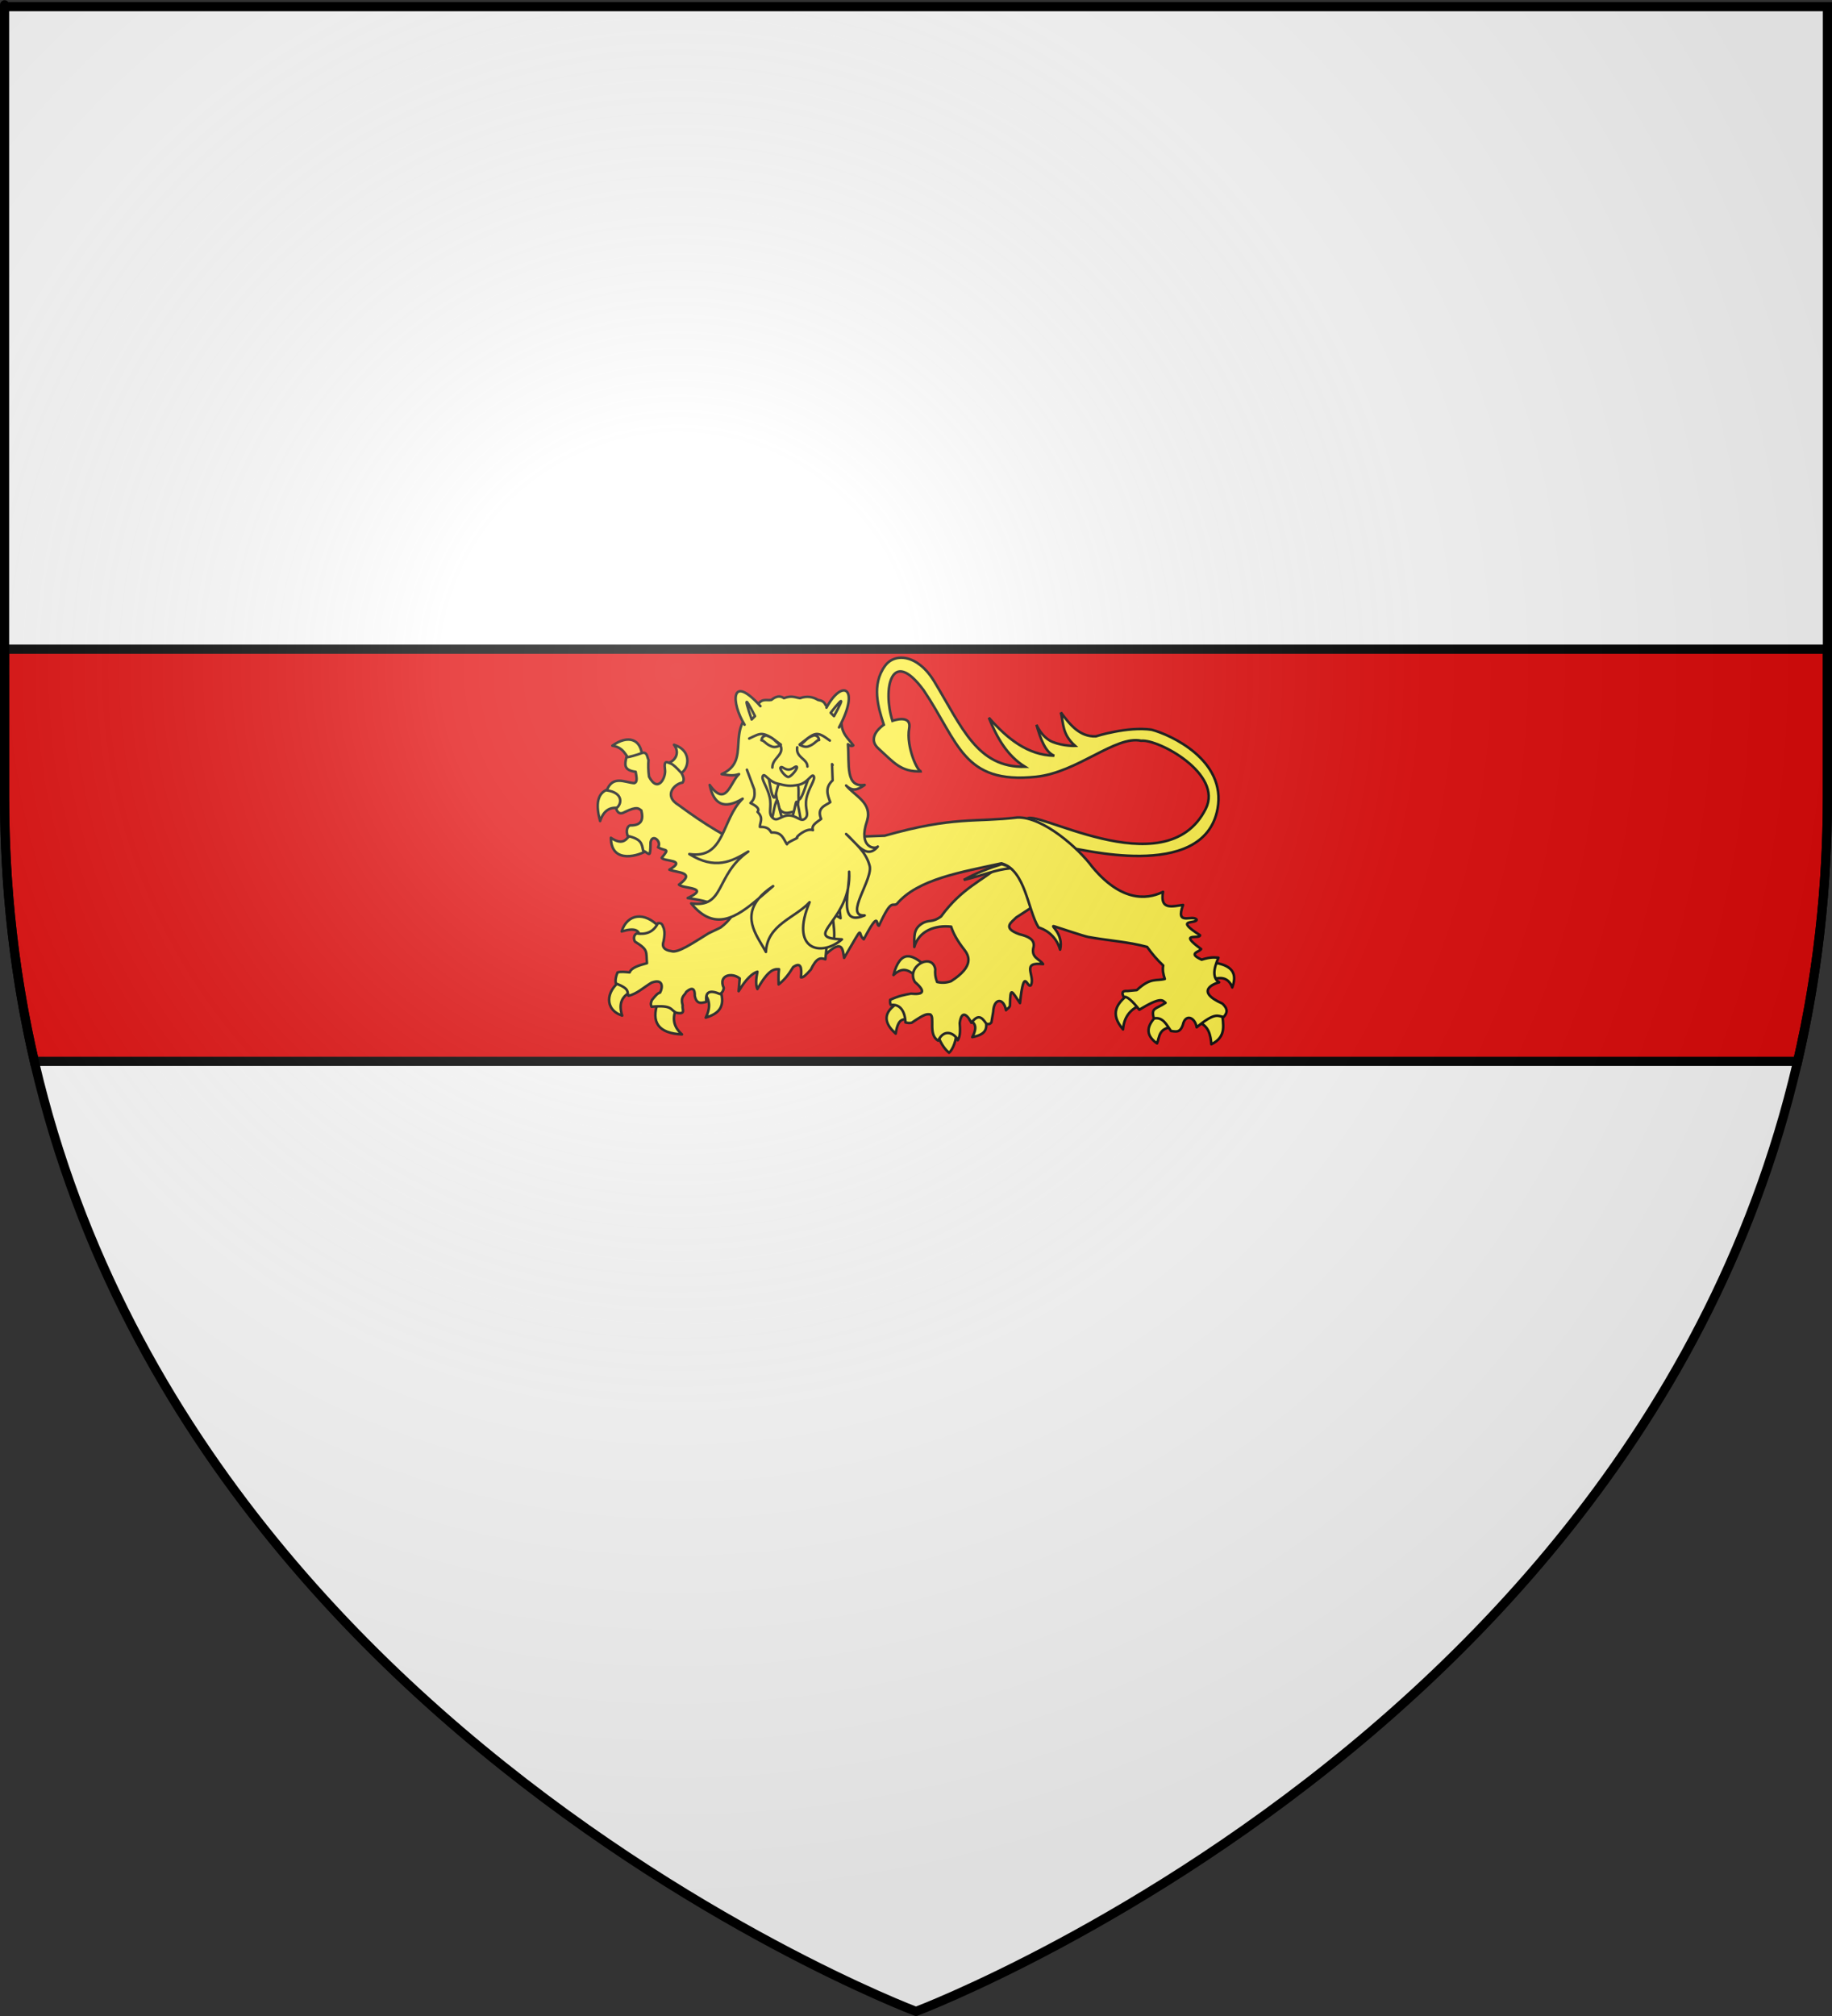 <?xml version="1.0" encoding="UTF-8" standalone="no"?>
<svg
   xmlns:dc="http://purl.org/dc/elements/1.1/"
   xmlns:cc="http://creativecommons.org/ns#"
   xmlns:rdf="http://www.w3.org/1999/02/22-rdf-syntax-ns#"
   xmlns:svg="http://www.w3.org/2000/svg"
   xmlns="http://www.w3.org/2000/svg"
   xmlns:xlink="http://www.w3.org/1999/xlink"
   xmlns:sodipodi="http://sodipodi.sourceforge.net/DTD/sodipodi-0.dtd"
   xmlns:inkscape="http://www.inkscape.org/namespaces/inkscape"
   height="660"
   width="600"
   version="1.0"
   id="svg2"
   sodipodi:version="0.32"
   inkscape:version="0.46"
   sodipodi:docname="Blason_ville_fr_Biaches_(Somme).svg"
   sodipodi:docbase="E:\Mes documents\Mes images\Héraldique\Réalisations\Communes européennes\France\80 - Somme"
   inkscape:export-filename="/Users/olivier/Desktop/Blason Rouge/Blason_Vide_3D.png"
   inkscape:export-xdpi="144"
   inkscape:export-ydpi="144"
   inkscape:output_extension="org.inkscape.output.svg.inkscape">
  <rect width="100%" height="100%" fill="#333333" stroke="none"/>
  <sodipodi:namedview
     inkscape:window-height="850"
     inkscape:window-width="1600"
     inkscape:pageshadow="2"
     inkscape:pageopacity="0.0"
     guidetolerance="10.0"
     gridtolerance="10.0"
     objecttolerance="10.0"
     borderopacity="1.0"
     bordercolor="#666666"
     pagecolor="#ffffff"
     id="base"
     showgrid="false"
     height="660px"
     inkscape:zoom="0.80151481"
     inkscape:cx="476.0395"
     inkscape:cy="329.99986"
     inkscape:window-x="-8"
     inkscape:window-y="-8"
     inkscape:current-layer="layer2" />
  <desc
     id="desc4">Flag of Canton of Valais (Wallis)</desc>
  <defs
     id="defs6">
    <linearGradient
       id="linearGradient2893">
      <stop
         style="stop-color:white;stop-opacity:0.314;"
         offset="0"
         id="stop2895" />
      <stop
         id="stop2897"
         offset="0.19"
         style="stop-color:white;stop-opacity:0.251;" />
      <stop
         style="stop-color:#6b6b6b;stop-opacity:0.125;"
         offset="0.6"
         id="stop2901" />
      <stop
         style="stop-color:black;stop-opacity:0.125;"
         offset="1"
         id="stop2899" />
    </linearGradient>
    <radialGradient
       inkscape:collect="always"
       xlink:href="#linearGradient2893"
       id="radialGradient3163"
       gradientUnits="userSpaceOnUse"
       gradientTransform="matrix(1.353,0,0,1.349,-77.629,-85.747)"
       cx="221.445"
       cy="226.331"
       fx="221.445"
       fy="226.331"
       r="300" />
  </defs>
  <g
     inkscape:groupmode="layer"
     id="layer3"
     inkscape:label="Fond écu"
     style="display:inline">
    <path
       id="path2855"
       style="fill:#ffffff;fill-opacity:1;fill-rule:evenodd;stroke:none;stroke-width:1px;stroke-linecap:butt;stroke-linejoin:miter;stroke-opacity:1"
       d="M 300,658.5 C 300,658.5 598.5,546.18 598.5,260.728 C 598.5,-24.723 598.5,2.176 598.5,2.176 L 1.5,2.176 L 1.5,260.728 C 1.5,546.18 300,658.5 300,658.5 z "
       sodipodi:nodetypes="cccccc" />
  </g>
  <g
     inkscape:groupmode="layer"
     id="layer4"
     inkscape:label="Meubles"
     style="display:inline">
    <g
       id="g4251"
       style="display:inline"
       transform="translate(-2.3841858e-7,-1.2525328e-6)">
      <g
         id="g7979">
        <path
           id="path4254"
           style="fill:#e20909;fill-opacity:1;fill-rule:evenodd;stroke:#000000;stroke-width:3;stroke-linecap:butt;stroke-linejoin:miter;stroke-miterlimit:4;stroke-dasharray:none;stroke-opacity:1"
           d="M 1.5,212.531 L 1.5,260.719 C 1.5,291.641 5.003,320.533 11.25,347.469 L 588.75,347.469 C 594.997,320.533 598.5,291.641 598.5,260.719 C 598.5,207.514 598.5,246.23 598.5,212.531 L 1.5,212.531 z " />
        <rect
           id="rect7092"
           style="fill:none;fill-opacity:1;fill-rule:nonzero;stroke:none;stroke-width:6.203;stroke-linecap:round;stroke-linejoin:round;stroke-miterlimit:4;stroke-dasharray:none;stroke-opacity:1"
           y="-7.1054274e-015"
           x="0"
           height="660"
           width="600" />
      </g>
    </g>
    <g
       id="g2315"
       transform="matrix(0.334,0,0,0.334,195.343,214.911)">
      <path
         sodipodi:nodetypes="csccccsccccsscscsccscscc"
         id="path2307"
         style="fill:#fcef3c;fill-opacity:1;fill-rule:evenodd;stroke:#000000;stroke-width:2.5;stroke-linecap:butt;stroke-linejoin:miter;stroke-miterlimit:4;stroke-dasharray:none;stroke-opacity:1;display:inline"
         d="M 467.945,188.603 C 467.536,186.052 595.435,222.74 609.032,149.413 C 617.876,101.724 563.088,76.733 544.427,71.823 C 520.911,68.353 489.639,78.309 489.639,78.309 C 474.04,78.828 464.498,67.267 455.395,54.832 C 458.147,65.581 456.302,75.889 469.318,87.625 C 469.318,87.625 458.403,88.079 447.588,83.911 C 436.772,79.744 431.452,66.944 431.452,66.944 C 435.621,81.581 440.552,94.139 448.926,97.313 C 422.901,96.715 402.942,80.694 384.791,60.074 C 392.668,79.467 402.558,97.13 420.199,108.136 C 373.316,109.084 358.649,69.766 331.184,24.435 C 314.995,-2.284 292.428,-3.772 283.015,9.159 C 269.39,27.878 276.325,50.038 281.783,66.938 C 281.783,66.938 263.703,78.727 276.597,90.324 C 291.551,103.774 298.565,113.598 318.804,112.597 C 315.151,114.393 303.437,88.264 306.642,70.468 C 309.222,56.141 290.238,63.119 290.238,63.119 C 280.491,32.176 288.912,-9.999 320.692,32.897 C 355.434,84.418 359.261,125.477 431.114,117.931 C 471.923,113.645 508.941,77.238 534.073,82.632 C 551.304,80.855 614.469,115.243 597.5,149.221 C 558.055,228.207 423.314,144.626 421.727,160.207 L 467.945,188.603 z " />
      <g
         transform="translate(-57.014,-105.425)"
         style="fill:#fcef3c;fill-opacity:1;stroke:#000000;stroke-width:2.5;stroke-linecap:round;stroke-linejoin:round;stroke-miterlimit:4;stroke-dasharray:none;stroke-opacity:1"
         id="g2318">
        <g
           style="fill:#fcef3c;fill-opacity:1;stroke:#000000;stroke-width:2.5;stroke-linecap:round;stroke-linejoin:round;stroke-miterlimit:4;stroke-dasharray:none;stroke-opacity:1"
           id="g2320">
          <g
             style="fill:#fcef3c;fill-opacity:1;stroke:#000000;stroke-width:2.5;stroke-linecap:round;stroke-linejoin:round;stroke-miterlimit:4;stroke-dasharray:none;stroke-opacity:1"
             id="g2322">
            <path
               d="M 370.348,418.672 C 369.591,418.263 381.143,411.228 378.938,408.118 C 366.772,397.728 355.26,391.918 348.26,417.69 C 358.246,408.397 364.168,414.01 370.348,418.672 z "
               style="opacity:1;color:#000000;fill:#fcef3c;fill-opacity:1;fill-rule:nonzero;stroke:#000000;stroke-width:2.5;stroke-linecap:round;stroke-linejoin:round;marker:none;marker-start:none;marker-mid:none;marker-end:none;stroke-miterlimit:4;stroke-dasharray:none;stroke-dashoffset:0;stroke-opacity:1;visibility:visible;display:inline;overflow:visible"
               id="path2324" />
            <path
               d="M 363.967,461.867 C 365.595,463.772 361.501,436.469 353.168,444.687 C 337.818,454.143 338.347,464.355 350.469,475.12 C 352.823,459.118 358.425,460.652 363.967,461.867 z "
               style="opacity:1;color:#000000;fill:#fcef3c;fill-opacity:1;fill-rule:nonzero;stroke:#000000;stroke-width:2.5;stroke-linecap:round;stroke-linejoin:round;marker:none;marker-start:none;marker-mid:none;marker-end:none;stroke-miterlimit:4;stroke-dasharray:none;stroke-dashoffset:0;stroke-opacity:1;visibility:visible;display:inline;overflow:visible"
               id="path2326" />
            <path
               d="M 410.107,474.874 C 411.322,472.072 405.755,469.789 400.337,469.501 C 394.918,469.213 389.648,470.921 391.455,476.101 C 395.331,486.876 399.876,491.412 402.744,493.863 C 404.942,492.269 409.177,485.491 410.107,474.874 z "
               style="opacity:1;color:#000000;fill:#fcef3c;fill-opacity:1;fill-rule:nonzero;stroke:#000000;stroke-width:2.5;stroke-linecap:round;stroke-linejoin:round;marker:none;marker-start:none;marker-mid:none;marker-end:none;stroke-miterlimit:4;stroke-dasharray:none;stroke-dashoffset:0;stroke-opacity:1;visibility:visible;display:inline;overflow:visible"
               id="path2328" />
            <path
               d="M 439.313,460.149 C 439.963,453.139 419.274,459.9 423.606,462.357 C 427.937,464.815 430.931,468.343 425.569,478.556 C 442.868,475.246 438.663,467.158 439.313,460.149 z "
               style="opacity:1;color:#000000;fill:#fcef3c;fill-opacity:1;fill-rule:nonzero;stroke:#000000;stroke-width:2.5;stroke-linecap:round;stroke-linejoin:round;marker:none;marker-start:none;marker-mid:none;marker-end:none;stroke-miterlimit:4;stroke-dasharray:none;stroke-dashoffset:0;stroke-opacity:1;visibility:visible;display:inline;overflow:visible"
               id="path2330" />
          </g>
          <path
             sodipodi:nodetypes="ccccscccccccccccccccccccccscccccccc"
             d="M 492.857,341.648 L 460.714,298.791 L 454.286,309.148 C 435.873,325.064 415.411,332.131 394.906,360.324 C 386.07,366.737 383.185,363 376.306,367.21 C 367.39,372.665 368.814,380.526 368.714,390.218 C 373.286,374.042 389.359,368.634 404.841,370.275 C 406.797,376.663 410.793,384.006 417.5,392.541 C 422.262,398.59 427.944,408.949 404.643,423.791 C 402.038,424.575 397.485,426.047 391.071,424.505 C 389.071,419.495 388.923,415.597 389.286,412.005 C 386.233,395.072 360.284,409.338 369.286,424.505 C 380.704,434.289 377.23,437.082 365.357,435.934 C 359.356,437.016 353.327,438.131 345,442.005 C 344.897,444.013 344.88,445.934 345.714,447.005 C 358.689,445.482 360.094,460.756 360,464.148 C 361.743,464.548 363.407,465.026 366.071,464.505 C 379.303,455.515 380.645,455.996 384.137,456.281 C 389.373,458.182 381.808,476.264 392.143,482.005 C 398.662,468.449 409.687,476.361 411.265,481.598 C 413.916,477.734 413.758,471.464 413.214,464.862 C 415.127,450.204 421.793,458.328 424.643,464.505 C 431.353,455.703 434.929,458.916 439.409,465.576 C 442.602,466.032 442.943,465.544 444.286,464.148 L 446.071,453.791 C 446.647,439.893 456.457,439.874 458.592,452.169 C 460.299,450.322 462.52,449.275 462.546,447.361 C 462.805,428.611 463.941,432.999 472.316,445.179 C 476.364,406.872 479.589,432.75 483.214,427.362 C 487.191,417.795 472.97,404.547 495,407.005 C 491.462,401.678 482.689,400.932 485.714,389.862 C 486.849,382.788 480.287,379.746 471.786,377.719 C 454.078,371.414 464.452,365.755 468.571,361.291 L 483.939,351.311 L 492.857,341.648 z "
             style="opacity:1;color:#000000;fill:#fcef3c;fill-opacity:1;fill-rule:nonzero;stroke:#000000;stroke-width:2.5;stroke-linecap:round;stroke-linejoin:round;marker:none;marker-start:none;marker-mid:none;marker-end:none;stroke-miterlimit:4;stroke-dasharray:none;stroke-dashoffset:0;stroke-opacity:1;visibility:visible;display:inline;overflow:visible"
             id="path2332" />
        </g>
      </g>
      <g
         transform="translate(-57.014,-105.425)"
         style="fill:#fcef3c;fill-opacity:1;stroke:#000000;stroke-width:2.5;stroke-linecap:round;stroke-linejoin:round;stroke-miterlimit:4;stroke-dasharray:none;stroke-opacity:1"
         id="g2334">
        <g
           style="fill:#fcef3c;fill-opacity:1;stroke:#000000;stroke-width:2.5;stroke-linecap:round;stroke-linejoin:round;stroke-miterlimit:4;stroke-dasharray:none;stroke-opacity:1"
           id="g2336">
          <path
             d="M 101.78,203.343 C 102.808,206.164 99.974,206.677 90.562,208.587 C 85.861,202.647 83.903,194.629 72.616,192.879 C 87.845,182.065 100.862,186.073 101.78,203.343 z "
             style="opacity:1;color:#000000;fill:#fcef3c;fill-opacity:1;fill-rule:nonzero;stroke:#000000;stroke-width:2.5;stroke-linecap:round;stroke-linejoin:round;marker:none;marker-start:none;marker-mid:none;marker-end:none;stroke-miterlimit:4;stroke-dasharray:none;stroke-dashoffset:0;stroke-opacity:1;visibility:visible;display:inline;overflow:visible"
             id="path2338" />
          <path
             d="M 137.93,220.613 C 137.964,226.799 126.315,213.598 125.785,210.329 C 133.422,208.926 139.586,200.666 133.088,192.007 C 152.514,198.092 147.004,218.586 137.93,220.613 z "
             style="opacity:1;color:#000000;fill:#fcef3c;fill-opacity:1;fill-rule:nonzero;stroke:#000000;stroke-width:2.5;stroke-linecap:round;stroke-linejoin:round;marker:none;marker-start:none;marker-mid:none;marker-end:none;stroke-miterlimit:4;stroke-dasharray:none;stroke-dashoffset:0;stroke-opacity:1;visibility:visible;display:inline;overflow:visible"
             id="path2340" />
          <path
             d="M 80.254,254.236 C 89.166,255.981 85.051,232.608 72.401,234.602 C 59.75,236.595 54.954,246.443 60.62,266.753 C 64.306,255.433 71.343,252.491 80.254,254.236 z "
             style="opacity:1;color:#000000;fill:#fcef3c;fill-opacity:1;fill-rule:nonzero;stroke:#000000;stroke-width:2.5;stroke-linecap:round;stroke-linejoin:round;marker:none;marker-start:none;marker-mid:none;marker-end:none;stroke-miterlimit:4;stroke-dasharray:none;stroke-dashoffset:0;stroke-opacity:1;visibility:visible;display:inline;overflow:visible"
             id="path2342" />
          <path
             d="M 106.76,295.468 C 106.304,282.981 91.677,270.748 90.808,279.269 C 86.697,284.145 83.401,291.358 71.174,283.196 C 71.377,310.097 100.284,300.154 106.76,295.468 z "
             style="opacity:1;color:#000000;fill:#fcef3c;fill-opacity:1;fill-rule:nonzero;stroke:#000000;stroke-width:2.5;stroke-linecap:round;stroke-linejoin:round;marker:none;marker-start:none;marker-mid:none;marker-end:none;stroke-miterlimit:4;stroke-dasharray:none;stroke-dashoffset:0;stroke-opacity:1;visibility:visible;display:inline;overflow:visible"
             id="path2344" />
        </g>
        <path
           d="M 201.273,362.933 L 217.94,304.597 L 207.586,292.727 C 186.454,284.174 163.058,269.963 137.886,251.311 C 122.017,241.865 133.83,229.965 141.421,229.088 C 143.568,226.275 142.286,223.227 140.411,219.744 C 135.261,214.183 132.264,211.252 129.805,210.4 C 126.722,209.417 122.824,205.914 124.249,216.461 C 125.348,223.921 117.356,239.973 108.591,223.279 C 107.752,217.558 107.682,211.343 108.086,206.864 C 106.634,204.108 107.017,199.516 102.53,199.793 C 95.392,202.362 90.14,203.79 86.368,204.339 C 84.894,211.026 83.311,216.964 95.459,218.481 C 96.184,223.239 97.727,228.699 93.944,229.593 C 84.795,228.897 72.983,221.674 67.175,236.664 C 83.614,238.987 82.124,250.372 76.267,254.342 C 77.782,259.224 80.644,260.403 84.853,257.877 C 97.647,251.806 98.181,254.679 101.015,256.362 C 103.106,264.832 101.862,271.237 89.904,271.009 C 87.062,272.056 85.897,276.389 87.631,281.363 C 101.36,284.493 101.499,289.055 102.783,295.758 C 109.382,298.74 109.715,304.148 110.107,287.424 C 111.815,278.589 121.331,286.95 117.43,292.475 C 124.88,296.826 129.37,292.767 120.966,302.829 C 123.388,306.672 146.113,304.18 128.542,314.446 C 136.366,317.562 154.932,316.65 137.886,329.093 C 141.757,333.224 169.623,331.489 146.472,342.225 C 182.511,347.531 169.228,351.343 162.635,355.357 L 186.373,361.923 L 201.273,362.933 z "
           style="opacity:1;color:#000000;fill:#fcef3c;fill-opacity:1;fill-rule:nonzero;stroke:#000000;stroke-width:2.5;stroke-linecap:round;stroke-linejoin:round;marker:none;marker-start:none;marker-mid:none;marker-end:none;stroke-miterlimit:4;stroke-dasharray:none;stroke-dashoffset:0;stroke-opacity:1;visibility:visible;display:inline;overflow:visible"
           id="path2346" />
      </g>
      <g
         style="stroke:#000000;stroke-width:2.5;stroke-miterlimit:4;stroke-dasharray:none;stroke-opacity:1"
         transform="translate(-57.014,-105.425)"
         id="g2348">
        <g
           style="fill:#fcef3c;fill-opacity:1;stroke:#000000;stroke-width:2.5;stroke-linecap:round;stroke-linejoin:round;stroke-miterlimit:4;stroke-dasharray:none;stroke-opacity:1"
           id="g2350">
          <path
             d="M 80.5,423.58 C 66.432,433.376 64.512,451.503 82.218,457.449 C 78.561,446.032 81.787,438.599 90.562,434.379"
             style="opacity:1;color:#000000;fill:#fcef3c;fill-opacity:1;fill-rule:nonzero;stroke:#000000;stroke-width:2.5;stroke-linecap:round;stroke-linejoin:round;marker:none;marker-start:none;marker-mid:none;marker-end:none;stroke-miterlimit:4;stroke-dasharray:none;stroke-dashoffset:0;stroke-opacity:1;visibility:visible;display:inline;overflow:visible"
             id="path2352" />
          <path
             d="M 117.314,444.196 C 110.243,464.158 117.841,474.873 140.875,475.856 C 131.929,467.981 131.356,459.268 135.475,450.086"
             style="opacity:1;color:#000000;fill:#fcef3c;fill-opacity:1;fill-rule:nonzero;stroke:#000000;stroke-width:2.5;stroke-linecap:round;stroke-linejoin:round;marker:none;marker-start:none;marker-mid:none;marker-end:none;stroke-miterlimit:4;stroke-dasharray:none;stroke-dashoffset:0;stroke-opacity:1;visibility:visible;display:inline;overflow:visible"
             id="path2354" />
          <path
             d="M 178.425,432.415 C 184.205,449.601 175.927,455.851 164.19,459.412 C 169.218,449.498 167.979,442.091 163.208,436.097"
             style="opacity:1;color:#000000;fill:#fcef3c;fill-opacity:1;fill-rule:nonzero;stroke:#000000;stroke-width:2.5;stroke-linecap:round;stroke-linejoin:round;marker:none;marker-start:none;marker-mid:none;marker-end:none;stroke-miterlimit:4;stroke-dasharray:none;stroke-dashoffset:0;stroke-opacity:1;visibility:visible;display:inline;overflow:visible"
             id="path2356" />
          <path
             d="M 118.541,370.568 C 104.26,355.294 87.173,357.54 81.727,374.986 C 94.886,371.021 98.591,374.022 99.398,379.158"
             style="opacity:1;color:#000000;fill:#fcef3c;fill-opacity:1;fill-rule:nonzero;stroke:#000000;stroke-width:2.5;stroke-linecap:round;stroke-linejoin:round;marker:none;marker-start:none;marker-mid:none;marker-end:none;stroke-miterlimit:4;stroke-dasharray:none;stroke-dashoffset:0;stroke-opacity:1;visibility:visible;display:inline;overflow:visible"
             id="path2358" />
        </g>
        <g
           style="fill:#fcef3c;fill-opacity:1;stroke:#000000;stroke-width:2.5;stroke-linecap:round;stroke-linejoin:round;stroke-miterlimit:4;stroke-dasharray:none;stroke-opacity:1"
           id="g2360">
          <path
             d="M 578.764,436.46 C 567.563,445.358 559.9,455.239 573.385,470.995 C 574.262,459.282 580.087,451.528 590.218,447.219"
             style="opacity:1;color:#000000;fill:#fcef3c;fill-opacity:1;fill-rule:nonzero;stroke:#000000;stroke-width:2.5;stroke-linecap:round;stroke-linejoin:round;marker:none;marker-start:none;marker-mid:none;marker-end:none;stroke-miterlimit:4;stroke-dasharray:none;stroke-dashoffset:0;stroke-opacity:1;visibility:visible;display:inline;overflow:visible"
             id="path2362" />
          <path
             d="M 606.705,457.285 C 596.553,467.059 594.677,476.316 606.705,484.704 C 609.291,478.169 608.121,469.899 621.977,468.565"
             style="opacity:1;color:#000000;fill:#fcef3c;fill-opacity:1;fill-rule:nonzero;stroke:#000000;stroke-width:2.5;stroke-linecap:round;stroke-linejoin:round;marker:none;marker-start:none;marker-mid:none;marker-end:none;stroke-miterlimit:4;stroke-dasharray:none;stroke-dashoffset:0;stroke-opacity:1;visibility:visible;display:inline;overflow:visible"
             id="path2364" />
          <path
             d="M 647.661,463.879 C 657.528,467.942 659.233,476.495 659.982,485.572 C 675.639,477.84 671.162,465.754 670.569,454.508"
             style="opacity:1;color:#000000;fill:#fcef3c;fill-opacity:1;fill-rule:nonzero;stroke:#000000;stroke-width:2.5;stroke-linecap:round;stroke-linejoin:round;marker:none;marker-start:none;marker-mid:none;marker-end:none;stroke-miterlimit:4;stroke-dasharray:none;stroke-dashoffset:0;stroke-opacity:1;visibility:visible;display:inline;overflow:visible"
             id="path2366" />
          <path
             d="M 661.891,421.708 C 670.337,419.3 677.092,420.734 680.46,429.865 C 686.636,413.376 676.875,407.626 661.891,405.395"
             style="opacity:1;color:#000000;fill:#fcef3c;fill-opacity:1;fill-rule:nonzero;stroke:#000000;stroke-width:2.5;stroke-linecap:round;stroke-linejoin:round;marker:none;marker-start:none;marker-mid:none;marker-end:none;stroke-miterlimit:4;stroke-dasharray:none;stroke-dashoffset:0;stroke-opacity:1;visibility:visible;display:inline;overflow:visible"
             id="path2368" />
        </g>
        <path
           sodipodi:nodetypes="ccccccccsscccccccccccccccccccccccccccssccccccccccccccccccccccccccccccccccccc"
           d="M 282.012,397.293 C 299.218,381.222 298.422,394.051 299.882,400.883 C 321.119,364.744 312.206,377.384 319.145,382.661 C 335.403,351.637 330.706,369.957 334.069,369.299 C 346.636,341.658 347.052,351.107 351.597,347.953 C 372.21,323.656 414.388,316.913 454.161,308.212 C 477.879,315.126 479.725,353.494 490.519,371.024 C 494.971,372.446 507.07,377.094 511.672,392.809 C 515.361,377.092 501.105,368.509 505.821,369.919 C 510.536,371.329 534.489,379.508 539.287,380.393 C 558.486,383.934 578.086,385.011 596.986,390.124 C 601.631,396.611 606.749,402.782 612.779,408.346 C 611.871,413.028 612.966,417.309 614.341,421.535 C 605.892,423.74 600.386,419.813 586.921,432.468 L 577.897,433.336 C 572.022,432.866 572.14,435.569 574.079,439.236 C 577.168,438.147 582.565,443.116 589.351,451.731 C 611.243,438.22 612.326,442.775 615.035,444.963 C 605.475,451.397 600.591,449.413 603.581,460.235 C 612.45,458.477 615.948,466.388 620.415,472.556 C 624.644,472.886 629.138,474.982 632.042,466.482 C 634.415,455.404 643.965,458.913 645.578,468.912 C 664.209,453.424 666.5,458.088 671.957,458.847 C 677.233,453.314 674.604,449.362 670.742,445.657 C 643.468,433.448 662.663,426.044 667.618,424.832 C 661.459,421.059 661.515,412.812 666.924,400.71 C 662.935,400.535 660.157,399.708 650.438,402.619 C 636.354,396.219 648.236,395.287 649.917,392.206 C 626.336,375.021 648.951,383.034 648.876,378.67 C 622.579,361.968 645.427,367.975 645.578,363.398 C 641.492,357.94 624.352,370.261 632.216,348.994 C 621.729,350.32 609.304,354.396 612.605,336.152 C 602.115,341.208 575.42,350.545 543.188,311.682 C 529.825,293.461 494.75,262.391 469.78,263.264 C 428.293,268.2 407.779,261.843 339.623,281.139 L 231.679,285.13 L 205.821,287.387 C 206.382,335.375 194.773,359.409 178.868,371.022 C 178.083,371.595 167.75,376.316 166.937,376.817 C 151.085,386.583 137.05,396.308 130.504,394.289 C 123.062,393.253 121.061,389.768 122.868,384.57 C 123.734,380.001 124.287,375.494 122.868,371.381 C 121.638,369.411 121.953,366.283 117.315,366.869 C 112.881,375.743 105.544,378.226 96.49,376.934 C 94.234,377.925 92.807,381.208 94.754,384.917 C 108.253,393.175 105.456,394.602 106.555,406.09 C 98.922,408.191 91.307,410.301 89.548,415.114 C 85.352,414.72 81.051,414.17 77.747,415.114 C 76.096,418.915 75.352,422.535 76.012,425.873 C 90.806,431.694 86.368,434.31 88.507,438.021 C 96.837,436.172 103.569,429.526 111.067,425.179 C 122.806,420.785 122.053,430.116 119.397,434.898 C 116.736,435.374 114.075,439.068 111.414,442.186 C 109.808,445.875 110.41,447.356 111.067,448.781 C 132.101,446.795 129.401,452.062 135.363,454.682 C 145.49,456.756 140.615,450.647 141.611,447.74 C 139.136,438.507 143.392,438.023 145.082,434.204 C 148.237,431.568 153.672,427.924 153.412,438.021 C 155.103,446.673 160.02,445.185 164.865,443.922 C 163.345,433.734 168.479,432.141 178.055,436.286 C 179.926,435.316 181.385,433.66 181.873,430.386 C 176.099,417.603 189.987,414.859 197.491,421.014 L 196.45,433.509 C 203.839,421.234 210.228,415.757 214.846,414.42 C 213.339,421.811 213.116,427.734 214.846,431.427 C 225.398,412.715 230.924,411.595 236.018,411.99 C 235.219,418.674 235.609,422.383 235.671,426.915 C 242.455,421.537 246.301,415.74 249.901,409.908 C 257.639,404.517 258.524,410.669 257.537,419.973 C 259.621,420.392 262.485,417.745 267.256,412.337 C 272.726,400.766 276.59,400.461 281.486,402.272 C 281.981,395.174 284.213,384.606 281.139,381.447 C 282.358,379.914 286.422,382.364 289.816,383.876 C 290.854,377.348 289.649,368.127 288.428,358.886 C 292.083,358.933 294.067,360.651 296.411,362.01 C 295.496,353.332 294.521,344.874 292.246,341.185"
           style="color:#000000;fill:#fcef3c;fill-opacity:1;fill-rule:nonzero;stroke:#000000;stroke-width:2.5;stroke-linecap:round;stroke-linejoin:round;marker:none;marker-start:none;marker-mid:none;marker-end:none;stroke-miterlimit:4;stroke-dasharray:none;stroke-dashoffset:0;stroke-opacity:1;visibility:visible;display:inline;overflow:visible"
           id="path2370" />
      </g>
      <path
         sodipodi:nodetypes="cccc"
         id="path2372"
         d="M 405.916,207.589 C 402.622,204.984 404.361,205.932 397.453,203.566 C 386.311,206.994 372.19,212.22 360.19,219.076 C 381.618,213.778 390.488,209.304 405.916,207.589 z "
         style="fill:#fcef3c;fill-opacity:1;fill-rule:evenodd;stroke:#000000;stroke-width:2.5;stroke-linecap:butt;stroke-linejoin:miter;stroke-miterlimit:4;stroke-dasharray:none;stroke-opacity:1" />
      <g
         style="stroke:#000000;stroke-width:1.608;stroke-miterlimit:4;stroke-dasharray:none;stroke-opacity:1"
         transform="matrix(1.554,0,0,1.554,31.111,-25.812)"
         id="g2239">
        <g
           style="stroke:#000000;stroke-width:1.608;stroke-miterlimit:4;stroke-dasharray:none;stroke-opacity:1"
           id="g2375"
           transform="translate(123.41,-8.296)" />
        <g
           style="stroke:#000000;stroke-width:1.899;stroke-miterlimit:4;stroke-dasharray:none;stroke-opacity:1"
           id="g11092"
           transform="matrix(0.847,0,0,0.847,-203.979,-19.528)">
          <rect
             y="129.353"
             x="335.704"
             height="38.879"
             width="49.416"
             id="rect9152"
             style="fill:#fcef3c;fill-opacity:1;stroke:#000000;stroke-width:1.899;stroke-miterlimit:4;stroke-dasharray:none;stroke-opacity:1" />
          <path
             d="M 348.475,138.456 C 352.188,143.107 350.78,154.948 355.258,158.063 C 358.25,160.145 361.048,158.839 364.26,158.186 C 368.426,157.339 367.406,141.87 371.289,135.496"
             style="fill:#fcef3c;fill-opacity:1;fill-rule:evenodd;stroke:#000000;stroke-width:1.899;stroke-linecap:butt;stroke-linejoin:miter;stroke-miterlimit:4;stroke-dasharray:none;stroke-opacity:1"
             id="path2896" />
          <path
             d="M 356.718,165.438 C 354.366,162.01 352.345,150.323 352.109,150.077 C 350.459,148.348 348.488,162.75 347.282,166.974"
             style="fill:#fcef3c;fill-opacity:1;fill-rule:evenodd;stroke:#000000;stroke-width:1.899;stroke-linecap:round;stroke-linejoin:round;stroke-miterlimit:4;stroke-dasharray:none;stroke-opacity:1"
             id="path2932" />
          <path
             d="M 345.197,131.863 C 346.239,135.813 347.356,146.297 349.366,147.663 C 350.963,148.747 351.403,139.112 353.755,136.471"
             style="fill:#fcef3c;fill-opacity:1;fill-rule:evenodd;stroke:#000000;stroke-width:1.899;stroke-linecap:round;stroke-linejoin:round;stroke-miterlimit:4;stroke-dasharray:none;stroke-opacity:1"
             id="path2934" />
          <path
             d="M 361.928,164.74 C 364.016,161.769 365.574,151.299 366.044,150.954 C 367.334,150.009 368.842,162.311 369.775,166.096"
             style="fill:#fcef3c;fill-opacity:1;fill-rule:evenodd;stroke:#000000;stroke-width:1.899;stroke-linecap:round;stroke-linejoin:round;stroke-miterlimit:4;stroke-dasharray:none;stroke-opacity:1"
             id="path2936" />
          <path
             d="M 366.812,137.349 C 368.861,140.256 366.721,150.077 368.568,148.979 C 370.635,147.751 373.67,136.965 375.371,132.96"
             style="fill:#fcef3c;fill-opacity:1;fill-rule:evenodd;stroke:#000000;stroke-width:1.899;stroke-linecap:round;stroke-linejoin:round;stroke-miterlimit:4;stroke-dasharray:none;stroke-opacity:1"
             id="path2938" />
          <path
             sodipodi:nodetypes="cccccccccccccccccccccccccccccccccssssssssscccc"
             d="M 353.347,72.49 C 351.397,72.464 349.447,73.438 347.497,75.036 C 343.69,75.762 339.612,73.017 336.349,80.817 C 311.923,96.675 333.546,119.979 310.473,130.297 C 314.525,130.811 318.242,132.018 323.411,130.297 C 316.936,136.122 313.903,155.596 301.527,138.349 C 304.555,152.81 312.241,156.938 326.095,148.603 C 310.192,164.23 313.063,193.873 286.387,189.825 C 305.411,201.68 317.845,195.587 330.293,187.967 C 305.253,205.645 313.31,230.178 287.763,226.574 C 305.19,248.021 321.727,236.838 338.207,222.789 C 340.7,219.789 344.141,216.777 348.805,213.705 C 345.269,216.688 341.742,219.775 338.207,222.789 C 325.359,238.251 338.101,252.484 343.437,262.704 C 344.515,242.146 364.811,237.733 375.988,225.679 C 361.006,261.008 384.312,266.889 400.074,253.344 C 372.359,252.258 398.962,242.598 404.548,215.632 C 403.157,229.024 401.933,241.885 417.004,235.52 C 401.129,236.511 424.056,207.935 420.582,198.083 C 417.861,188.219 410.086,181.893 403.171,174.891 C 410.224,180.612 418.002,194.898 426.776,184.251 C 424.917,186.575 411.849,185.231 418.793,165.119 C 422.782,151.703 410.147,146.919 403.171,138.762 C 407.942,143.405 411.826,142.099 417.004,138.349 C 402.446,140.486 405.707,122.988 404.548,108 C 405.878,109.048 407.209,109.884 408.539,108.895 C 404.839,103.721 399.691,100.443 399.682,91.051 C 397.18,86.532 398.517,83.014 388.031,79.028 C 386.508,75.648 384.344,75.562 382.251,75.036 C 378.341,72.674 373.928,71.936 368.831,73.729 C 365.212,73.238 362.661,71.488 356.857,73.729 C 355.687,72.909 354.517,72.505 353.347,72.49 z M 341.717,131.123 C 343.268,130.741 346.045,135.877 351.902,137.317 C 358.595,138.963 361.134,139.583 367.936,138.211 C 374.739,136.84 377.658,129.356 379.085,131.88 C 380.511,134.404 375.239,140.482 373.648,148.328 C 372.057,156.173 375.99,160.079 372.754,163.261 C 369.517,166.443 366.731,161.169 360.642,161.059 C 354.552,160.949 352.013,166.236 348.392,162.779 C 344.771,159.323 348,155.017 346.19,147.227 C 344.379,139.436 339.74,134.142 341.166,131.674 C 341.344,131.365 341.495,131.178 341.717,131.123 z M 405.442,202.969 C 405.715,207.445 405.376,211.579 404.616,215.357 C 405.061,211.074 405.519,206.718 405.442,202.969 z "
             style="fill:#fcef3c;fill-opacity:1;fill-rule:evenodd;stroke:#000000;stroke-width:1.899;stroke-linecap:round;stroke-linejoin:round;stroke-miterlimit:4;stroke-dasharray:none;stroke-opacity:1"
             id="path2940" />
          <path
             d="M 327.546,93.492 C 317.434,77.231 316.965,54.829 339.358,79.675"
             style="fill:#fcef3c;fill-opacity:1;fill-rule:evenodd;stroke:#000000;stroke-width:1.899;stroke-linecap:round;stroke-linejoin:round;stroke-miterlimit:4;stroke-dasharray:none;stroke-opacity:1"
             id="path2942" />
          <path
             d="M 388.554,80.789 C 400.378,58.892 413.859,65.861 397.914,95.498"
             style="fill:#fcef3c;fill-opacity:1;fill-rule:evenodd;stroke:#000000;stroke-width:1.899;stroke-linecap:round;stroke-linejoin:round;stroke-miterlimit:4;stroke-dasharray:none;stroke-opacity:1"
             id="path2944" />
          <path
             d="M 329.287,127.035 L 334.773,141.738 C 335.031,145.102 335.625,148.467 331.92,151.832 C 336.542,154.027 338.987,156.221 337.187,158.415 C 341.933,163.071 338.92,166.002 338.943,169.607 C 344.918,169.436 346.065,171.678 347.501,173.777 C 355.648,173.286 356.46,178.664 359.132,182.554 C 359.132,180.861 368.388,177.683 366.593,177.507 C 365.496,177.4 373.48,170.112 378.443,172.021 C 377.244,168.729 379.988,166.974 384.587,163.682 C 380.953,155.117 388.093,153.663 391.39,151.174 C 389.292,145.761 387.243,140.348 393.146,134.935 L 392.707,122.865 L 393.146,123.524"
             style="fill:none;fill-rule:evenodd;stroke:#000000;stroke-width:1.899;stroke-linecap:round;stroke-linejoin:round;stroke-miterlimit:4;stroke-dasharray:none;stroke-opacity:1"
             id="path2946" />
          <path
             d="M 330.983,103.785 C 340.16,99.513 340.707,97.682 354.508,108.288"
             style="fill:none;fill-rule:evenodd;stroke:#000000;stroke-width:1.899;stroke-linecap:round;stroke-linejoin:round;stroke-miterlimit:4;stroke-dasharray:none;stroke-opacity:1"
             id="path2948"
             sodipodi:nodetypes="cc" />
          <path
             d="M 368.594,108.192 C 380.173,99.397 380.581,97.535 391.058,105.303"
             style="fill:none;fill-rule:evenodd;stroke:#000000;stroke-width:1.899;stroke-linecap:round;stroke-linejoin:round;stroke-miterlimit:4;stroke-dasharray:none;stroke-opacity:1"
             id="path2950"
             sodipodi:nodetypes="cc" />
          <path
             d="M 329.1,76.561 C 329.721,75.94 335.307,87.113 335.307,87.113 L 332.824,89.595 C 332.824,89.595 328.479,77.182 329.1,76.561 z "
             style="fill:#fcef3c;fill-opacity:1;fill-rule:evenodd;stroke:#000000;stroke-width:1.899;stroke-linecap:round;stroke-linejoin:round;stroke-miterlimit:4;stroke-dasharray:none;stroke-opacity:1"
             id="path2962" />
          <path
             d="M 399.442,75.94 C 398.821,75.32 391.683,84.63 391.683,84.63 L 394.166,87.113 C 394.166,87.113 400.062,76.561 399.442,75.94 z "
             style="fill:#fcef3c;fill-opacity:1;fill-rule:evenodd;stroke:#000000;stroke-width:1.899;stroke-linecap:round;stroke-linejoin:round;stroke-miterlimit:4;stroke-dasharray:none;stroke-opacity:1"
             id="path2964" />
          <path
             d="M 354.641,109.846 C 356.487,116.371 348.242,118.426 348.229,125.384"
             style="fill:none;fill-rule:evenodd;stroke:#000000;stroke-width:1.899;stroke-linecap:round;stroke-linejoin:round;stroke-miterlimit:4;stroke-dasharray:none;stroke-opacity:1"
             id="path2974" />
          <path
             d="M 366.726,110.339 C 365.624,118.107 374.278,118.694 374.372,124.644"
             style="fill:none;fill-rule:evenodd;stroke:#000000;stroke-width:1.899;stroke-linecap:round;stroke-linejoin:round;stroke-miterlimit:4;stroke-dasharray:none;stroke-opacity:1"
             id="path2976" />
          <path
             d="M 354.322,125.357 C 355.292,124.102 357.084,126.813 360.167,126.936 C 363.25,127.059 365.629,123.739 366.48,124.891 C 367.336,126.051 362.193,132.393 360.124,132.389 C 357.98,132.386 353.335,126.633 354.322,125.357 z "
             style="fill:#fcef3c;fill-opacity:1;fill-rule:evenodd;stroke:#000000;stroke-width:1.899;stroke-linecap:round;stroke-linejoin:round;stroke-miterlimit:4;stroke-dasharray:none;stroke-opacity:1"
             id="path2978" />
          <path
             d="M 368.657,108.542 C 371.71,109.959 373.498,110.415 375.997,109.285 C 380.08,107.585 381.082,104.98 383.07,104.909 C 382.704,103.229 382.171,101.645 379.346,101.375 C 373.06,103.476 373.597,105.639 368.657,108.542 z "
             style="fill:#fcef3c;fill-opacity:1;fill-rule:evenodd;stroke:#000000;stroke-width:1.899;stroke-linecap:round;stroke-linejoin:round;stroke-miterlimit:4;stroke-dasharray:none;stroke-opacity:1"
             id="path6221" />
          <path
             d="M 354.511,108.727 C 351.458,110.144 349.67,110.6 347.17,109.47 C 343.088,107.77 342.085,105.165 340.098,105.094 C 340.464,103.414 340.997,101.83 343.822,101.56 C 350.107,103.661 349.571,105.824 354.511,108.727 z "
             style="fill:#fcef3c;fill-opacity:1;fill-rule:evenodd;stroke:#000000;stroke-width:1.899;stroke-linecap:round;stroke-linejoin:round;stroke-miterlimit:4;stroke-dasharray:none;stroke-opacity:1"
             id="path6223" />
        </g>
      </g>
    </g>
  </g>
  <g
     inkscape:groupmode="layer"
     id="layer2"
     inkscape:label="Reflet final"
     sodipodi:insensitive="true"
     style="display:inline">
    <path
       sodipodi:nodetypes="cccccc"
       d="M 300,658.5 C 300,658.5 598.5,546.18 598.5,260.728 C 598.5,-24.723 598.5,2.176 598.5,2.176 L 1.5,2.176 L 1.5,260.728 C 1.5,546.18 300,658.5 300,658.5 z"
       style="opacity:1;fill:url(#radialGradient3163);fill-opacity:1;fill-rule:evenodd;stroke:none;stroke-width:1px;stroke-linecap:butt;stroke-linejoin:miter;stroke-opacity:1"
       id="path2875"
       inkscape:export-xdpi="144"
       inkscape:export-ydpi="144" />
  </g>
  <g
     inkscape:groupmode="layer"
     id="layer1"
     inkscape:label="Contour final"
     sodipodi:insensitive="true">
    <path
       sodipodi:nodetypes="cccccc"
       d="M 300,658.5 C 300,658.5 1.5,546.18 1.5,260.728 C 1.5,-24.723 1.5,2.176 1.5,2.176 L 598.5,2.176 L 598.5,260.728 C 598.5,546.18 300,658.5 300,658.5 z "
       style="opacity:1;fill:none;fill-opacity:1;fill-rule:evenodd;stroke:#000000;stroke-width:3;stroke-linecap:butt;stroke-linejoin:miter;stroke-miterlimit:4;stroke-dasharray:none;stroke-opacity:1"
       id="path1411"
       inkscape:export-xdpi="144"
       inkscape:export-ydpi="144" />
  </g>
</svg>
